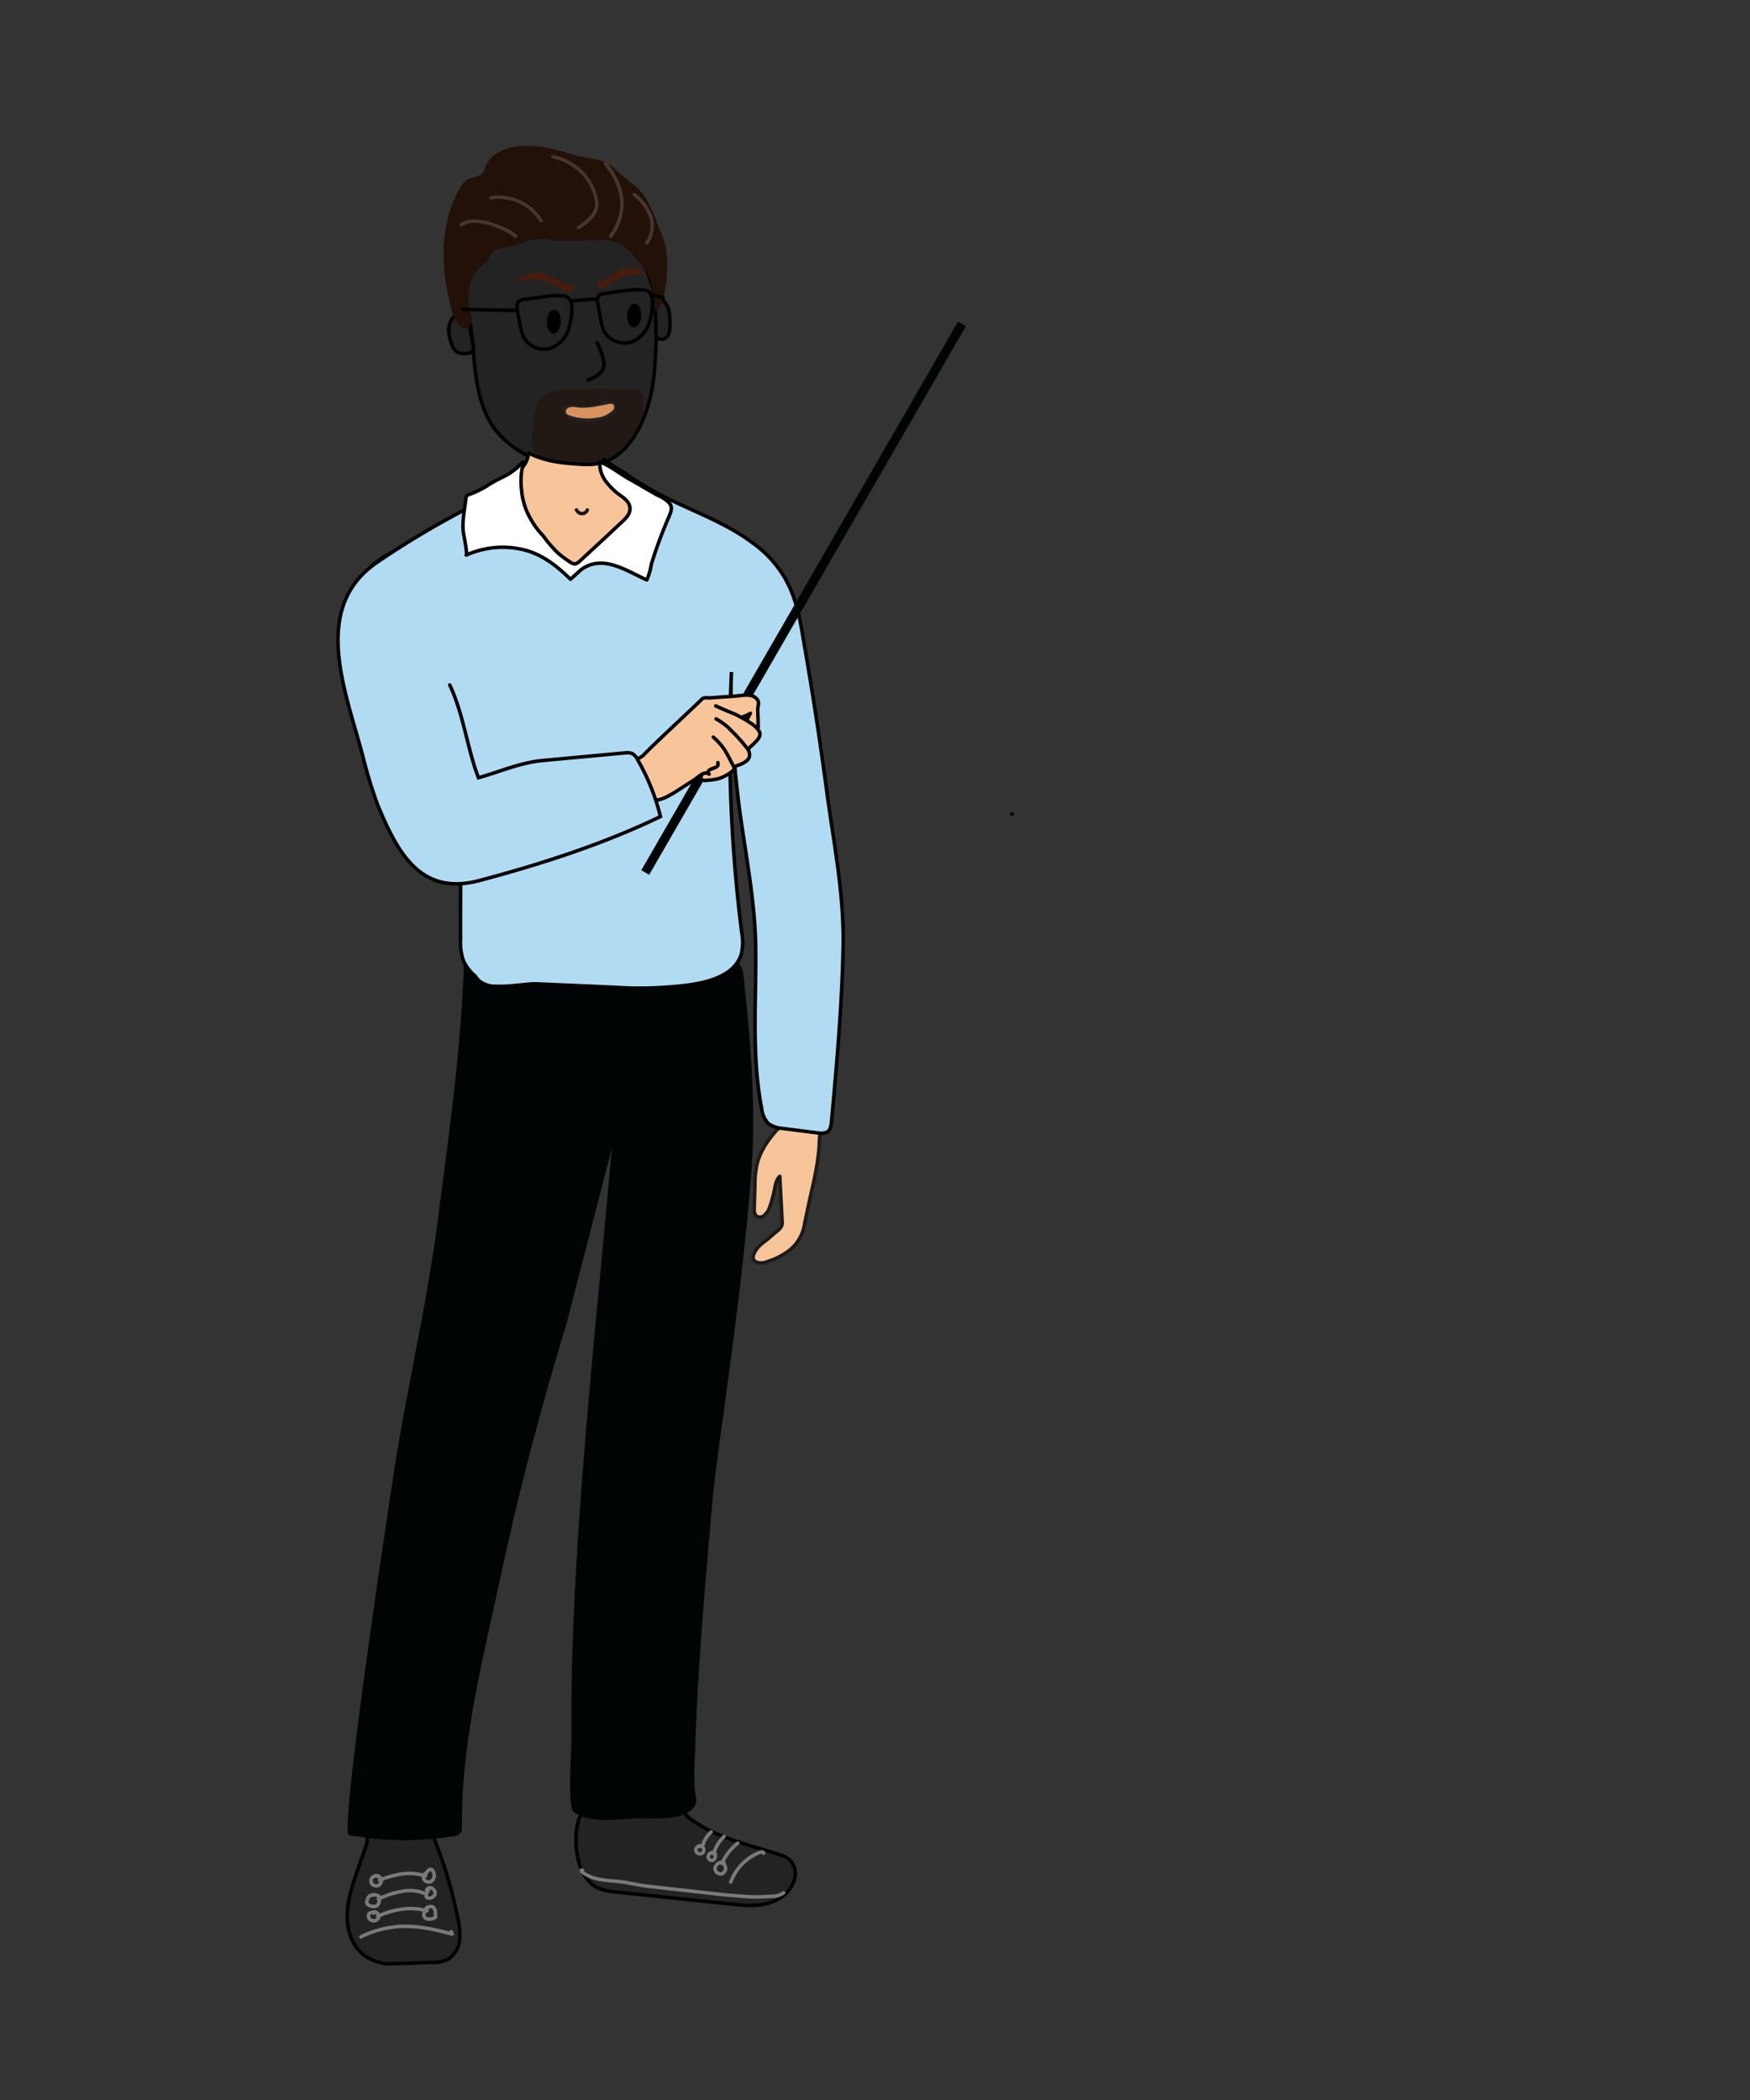 <svg xmlns="http://www.w3.org/2000/svg" preserveAspectRatio="xMidYMin slice" width="500" height="600" viewBox="0 0 500 600">
  <rect x="0" y="0" width="500" height="600" fill="#333333" stroke="none"/>
  <g transform="translate(250,300) scale(1) translate(-250,-300) translate(0,0)">
      <svg id="Layer_1" data-name="Layer 1" xmlns="http://www.w3.org/2000/svg" viewBox="0 0 500 600"><defs><style>.cls-1{fill:#f8c59a}.cls-1,.cls-4,.cls-5{stroke:#000}.cls-1,.cls-5{stroke-linecap:round}.cls-1{stroke-linejoin:round}.cls-4,.cls-5{fill:none;stroke-miterlimit:10}</style></defs><path class="cls-1" d="M171.5 66.9a23.9 23.9 0 00-4.6-.1 187.3 187.3 0 00-19.7 1.8c-5.1.6-11.4 1.9-13.4 7.5a.4.4 0 00-.1.3l-.3.9c-1.1 4.9.1 10.1.9 15l.3 1.6c.4 2.9.6 5.8.8 8.6.6 5.8 1.4 11.9 4.1 17.1 6.8 13.3 30.6 20.1 40.5 6.8 4.4-5.8 6.4-13.4 7-20.6.2-2.9.4-5.9.5-8.8s.1-4.5 0-6.7a36.4 36.4 0 00-3-13.8 21.8 21.8 0 00-3.5-5.4c-2.4-2.7-6-3.9-9.5-4.2z"/><path class="cls-1" d="M130.6 100.6a4.5 4.5 0 01-1.6-2.5 11 11 0 01-.8-4 6.2 6.2 0 011.6-3.8l1-.7a6.9 6.9 0 012.5-.4h.4c.2.1.2.3.2.5a80.5 80.5 0 001.1 8.4c.2 1 .7 1.8-.4 2.5s-3 .5-4 0zm60-4.4a3.4 3.4 0 00.6-1.2 11.3 11.3 0 00.2-3.2 13.2 13.2 0 00-.4-3.4 4.9 4.9 0 00-2.2-3l-.9-.3a1.5 1.5 0 00-.9.2.4.4 0 00-.1.3c.1 1.7.3 3.4.4 5.1s.1 2.6.1 3.9.1 1.8.9 2.2a2.2 2.2 0 002.3-.6z"/><path d="M127.2 66.1c-1.1 7.4-.1 15 1.8 22.4.4 1.6 1.3 3.8 2.6 4.8a1.8 1.8 0 003-1c.5-1.6-.5-3-.6-4.6-.4-3.7 0-8.3 2.9-11a13.4 13.4 0 002.6-2.7c.6-1.1 1.1-2.2 2.4-2.7a37.2 37.2 0 014.8-1.1c2.2-.6 4.3-1.5 6.5-2s3.7.4 5.6.6 4.7-.2 7-.1 5.9-.4 8.8.1a11 11 0 015.7 3.5 32.5 32.5 0 014.4 5.4c1.3 2.2 1.5 4.5 1.9 6.9.1.6.1 4 .8 4.2s2-3.3 2.2-3.9a32 32 0 00.9-6.2c.3-3.9.2-8-1.4-11.6s-3.5-11.2-8.3-14.5c-2.8-1.9-5.2-5.1-8.4-6.4s-5.3-1-7.9-1.8c-4.4-1.3-8.7-2.7-13.3-2.7a16.5 16.5 0 00-8.2 1.5 8.8 8.8 0 00-3.7 3.2c-.8 1-.7 2.3-1.6 3.2s-2.7 1-4 1.6-2.2 2.4-2.9 3.6a37.2 37.2 0 00-3.6 11.3z" fill="#231009"/><path d="M184.8 69.4a8.3 8.3 0 001.1-7.5 13.8 13.8 0 00-4.7-6.3m-6.7 11.9a16.5 16.5 0 002.8-6c1.9-7.6-3.6-13.8-4.3-14.7M165.3 65c2.3-1.5 5.1-3.5 5.2-6.6V58a14.8 14.8 0 00-4.1-8.6 16.3 16.3 0 00-8.4-4.6m-3.4 18.3a14.3 14.3 0 00-14.3-6.6m7 11a13.4 13.4 0 00-2.8-1.8 20.5 20.5 0 00-3.1-1.3 16.5 16.5 0 00-6.9-1.2 6.3 6.3 0 00-2.7 1" stroke="#463630" fill="none" stroke-linejoin="round" stroke-linecap="round"/><ellipse cx="181.2" cy="90.2" rx="3.4" ry="2" transform="rotate(-87.6 181.171 90.164)"/><path class="cls-4" d="M173 83.8c-.7.1-1.6.2-2 .8a2.4 2.4 0 00-.2 2.2l.8 4.3a16.7 16.7 0 00.8 3.2 6.8 6.8 0 008.1 3.4 8.7 8.7 0 005.1-5.9c.7-2.4 1.8-8.1-1-8.8s-8.3.4-11.6.8zm-22.9 1.7a3 3 0 00-2.1.8 3.5 3.5 0 00-.2 2.3l.8 4.2a13.5 13.5 0 00.9 3.3 6.6 6.6 0 008 3.3 8.4 8.4 0 005.1-5.9c.7-2.4 1.8-8-1-8.8s-8.3.5-11.5.8z"/><path class="cls-4" d="M170.4 85.5h-1.7l-5.3.5h-.2"/><path class="cls-5" d="M147.6 88.7l-15.3-.3"/><path class="cls-4" d="M167.6 108.7a10.3 10.3 0 003-1.4l1.1-.9c1.2-1.4.9-3.6.2-5.3a21.7 21.7 0 00-1.5-3.5"/><path class="cls-5" d="M185.9 84l3.6 1.1"/><path d="M154.1 114.4c1.9-2.4 5-2.9 7.9-3.1 5.7-.5 11.4-.2 17.1-.2 1.3.1 3-.1 3.9 1s1.1 4.7.5 6.8a19.9 19.9 0 01-14.3 14c-3.2.8-6.8.4-10.1 0s-5.1-1.1-6.4-3.6-.4-8.1.1-11.8a6.6 6.6 0 011.3-3.1zm7.1 2.2c-.1.2-.2.3-.2.5s.7 1.9 1.4 2.3c3 1.4 6.6 1.2 9.8.5 1.3-.3 3-.9 3.7-2.2a1.9 1.9 0 00.2-1.9c-.6-1.8-3.5-.8-4.7-.5a17.9 17.9 0 01-5.6.7l-2.5-.3a2.9 2.9 0 00-2.1.9z" opacity=".5" fill="#231009"/><ellipse cx="158.2" cy="91.9" rx="3.4" ry="2" transform="rotate(-87.6 158.215 91.87)"/><path d="M161.9 116.9a1.2 1.2 0 00-.2 1 1.3 1.3 0 00.8.7 15.2 15.2 0 008.2.7 7.4 7.4 0 004.2-1.9 1.4 1.4 0 00.4-1.8c-.4-.4-1.2-.2-1.7-.1l-2.6.5a23.1 23.1 0 01-4.6.5c-1.3.1-3.2-.7-4.3.2z" fill="#d8925d"/><path d="M149.4 78.8a6.6 6.6 0 012.8-.9 11.7 11.7 0 017 2 13.6 13.6 0 002.1 1 3.5 3.5 0 001.1.3c.3 0 .7-.2 1 0s.3.2.3.4.1.3 0 .5v.2a6.4 6.4 0 01-.2.7 1.2 1.2 0 01-.5.5h-.2c-.2.1-.4 0-.5 0l-.6-.2-1.1-.4a21.9 21.9 0 00-4.8-2.5l-1.7-.5h-2a7.3 7.3 0 00-3.3.4l-.5.2c-.2 0-.4 0-.4-.2s1.2-1.3 1.5-1.5zm33.8-1.4a5.3 5.3 0 00-2.4-.8 8.9 8.9 0 00-6.1 2.1l-1.8 1.1-1 .4c-.3 0-.6-.2-.9-.1l-.2.4v.8l.3.6a1 1 0 00.4.5h.7l.5-.2.9-.4a16.2 16.2 0 014.1-2.7l1.4-.4a5.5 5.5 0 011.8-.2 5.2 5.2 0 013 .3l.4.2.4-.2c.2-.4-1.2-1.2-1.5-1.4z" fill="#471c0c"/></svg>
      <svg id="Layer_1" data-name="Layer 1" xmlns="http://www.w3.org/2000/svg" viewBox="0 0 500 600"><defs><style>.cls-1{fill:#232323}.cls-1,.cls-5,.cls-7{stroke:#000}.cls-1,.cls-2,.cls-7{stroke-linecap:round;stroke-linejoin:round}.cls-2{fill:none;stroke:#7a7a7a}.cls-7{fill:#f8c59a}.cls-5{fill:#b1dbf2;stroke-miterlimit:10}</style></defs><path class="cls-1" d="M105 526.2l-2.9 8.3c-1.5 4.4-3 8.9-2.9 13.6s2.3 9.5 6.4 11.5 5.8 1.4 8.8 1.4l8.8-.3a9 9 0 004.9-1 7.1 7.1 0 003.2-5.3 19.2 19.2 0 00-.5-6.3 128.4 128.4 0 00-7-23.4c-.6-1.7-1.4-3.3-3.1-3.8a7.5 7.5 0 00-3-.3 33.1 33.1 0 00-7.7.9 9.2 9.2 0 00-3.7 1.4 3 3 0 00-1.3 3.3z"/><path class="cls-2" d="M128.9 551.9l.3.7c-4.8-1.3-9.7-2.4-14.6-2.2a28.9 28.9 0 00-11.5 3m18.5-17.4a15.2 15.2 0 00-6.7-.6 29.9 29.9 0 00-6.5 1.8m13.4 4a11.2 11.2 0 00-7-.8 23.9 23.9 0 00-6.7 2.2m13.8 3.2c-.1-.2.2 0 .1.1a.2.2 0 01-.3 0c-4.6-1.3-9.5-.3-13.8 1.6"/><path class="cls-2" d="M107.2 535.9a1.6 1.6 0 011.7 1 1.6 1.6 0 01-.8 1.8 1.5 1.5 0 01-1.9-.6 1.4 1.4 0 01.1-1.6 1.4 1.4 0 011.5-.4m-1.7 5.4a2.2 2.2 0 011.8.1l.4.2a.7.7 0 01.1.5 2.8 2.8 0 01-.5 2c-.7.7-1.9.4-2.7-.1a.7.7 0 01-.4-.5.9.9 0 01.1-.7 2.2 2.2 0 01.5-1.1 1.2 1.2 0 011.1-.4m-.1 4.9a1.2 1.2 0 011.6.5 1.1 1.1 0 01-.3 1.6c-.2.2-.4.2-.7.3a1.7 1.7 0 01-1.4-.5 1.2 1.2 0 01-.2-1.4 1 1 0 011.4-.3M122 545a2.3 2.3 0 011.6-.2 2 2 0 01.8 1.5v1c0 .2.1.4 0 .5s-.3.2-.5.3a3.9 3.9 0 01-1.5.2 1.2 1.2 0 01-1.2-.8 1.2 1.2 0 010-1 2.7 2.7 0 01.7-1.4h.3m-.3-5.1a1.1 1.1 0 011.2-.6 1.5 1.5 0 011.2 1.7 1.7 1.7 0 01-1.9 1.2.6.6 0 01-.6-.4 1.5 1.5 0 01.1-.9l.5-1.1m-1-4.5c.4-.2.6-.6.8-.8a1 1 0 011-.5c.2 0 .4.3.5.5a2.3 2.3 0 01.3 1.8 1.8 1.8 0 01-1.2 1.3 1.8 1.8 0 01-1.4-.4 1.5 1.5 0 01-.4-1.4c.1-.3.3-.6.6-.5"/><path class="cls-1" d="M223 530a7.7 7.7 0 012.4 1.2 5.4 5.4 0 011.8 4.7c-.4 3.8-3.8 6.7-7.4 7.8s-7.4.7-11.2.3l-32.4-3.4a17.8 17.8 0 01-5.2-1.1c-4.4-2-6.1-7.4-6.4-12.2s.6-9.9 4.4-12.5 5.5-2 8.4-2.3 10.4-2.2 13.7-.5 3.3 5.5 5.8 7.4c7.4 5.7 17.4 7.7 26.1 10.6z"/><path class="cls-2" d="M218.2 529.5c-.1-.5-.8-.4-1.3-.2a14.6 14.6 0 00-8.1 8.4m2-11.1a15.5 15.5 0 00-4.4 5.5c.1.2.4 0 .3-.1m.2-7.3a10.7 10.7 0 00-3 5m-.7-6.3a8.8 8.8 0 00-2.5 4.1c-.1.1.1 0 .1 0m23.1 13.3a5.6 5.6 0 01-3.6 1 51.2 51.2 0 01-6.8.1l-6.3-.5-17.1-1.9-6.1-.7-6.1-1.1c-4-.5-8.5-.3-11.6-2.9a.5.5 0 01-.2-.4c0-.1.3-.2.3 0"/><path class="cls-2" d="M206.6 532.3h.2a3.7 3.7 0 01.5 1.7 1.8 1.8 0 01-1.1 1.4 1.7 1.7 0 01-1.9-1.4 2 2 0 011.6-1.9c.3-.1.7 0 .7.3a.5.5 0 01-.6-.2m-2.2-2.9l.5.2a1.3 1.3 0 01.1.6 1.6 1.6 0 01-.4 1.2 1 1 0 01-1.4-.1 1.1 1.1 0 01.1-1.5 1.4 1.4 0 011.5-.3m-4.3-1.8c0-.2.3-.3.5-.2l.4.4a1.3 1.3 0 01.2 1.3.8.8 0 01-.4.4 1.2 1.2 0 01-1.8-.9 1.3 1.3 0 011.7-1.2"/><path d="M161.8 378.4c-7.2 23.6-13.5 47.5-18.7 71.7s-11.4 48.1-11.1 71.8a3 3 0 01-.3 1.6 3 3 0 01-2.4 1.2 89.1 89.1 0 01-29.6-.4c-2.9-.5 12.1-99.3 13.6-108.5 3.7-22.4 8.9-44.7 11.8-67.3s6.6-47.9 7.4-72.2a2.1 2.1 0 01.3-1.3 2.4 2.4 0 01.8-.6c5.1-2.6 10.2-1.8 15.7-1.8s13-.2 19.5-.1c11.9.2 23.9.7 35.9.7 2.2 0 4.6.1 6.1 1.7s1.6 3.4 1.8 5.3c1.9 18.4 3.5 37 2 55.6-1.6 20.8-4.3 41.5-7.1 62.3-1.3 10-2.9 20.1-3.9 30.2-2.1 24.1-4.3 48.2-5 72.4a93.7 93.7 0 00-.1 10.6c.1 1.8 1 3.4-.2 5-2.9 3.9-11 3.2-15.1 3.2-6 .1-14.1 1.8-19.2-1.7-2-1.4-.7-18.2-.7-21.2-.1-7.9 0-15.8.2-23.7 1.5-48.1 7.1-96.7 11.3-144.8" fill-rule="evenodd" fill="#000405"/><path d="M233.6 331.4a2.2 2.2 0 01-.1.8c-.3 2-.7 4-1.1 5.9-.9 3.8-1.7 7.6-2.5 11.5a12 12 0 01-4.3 7.6 20.3 20.3 0 01-6.2 3.2 4.9 4.9 0 01-2.6.4c-3.4-.6-.6-4.3.8-5.4s2.2-1.7 3.3-2.7 2.6-1.8 2.6-3.3l-.7-13.3c-1.1 1-1.3 2.7-1.6 4.2a34.7 34.7 0 01-1.3 4.6 5.1 5.1 0 01-1.6 2.4 1.7 1.7 0 01-2.5-.2 3.2 3.2 0 01-.3-1.7l.2-6.7a25.9 25.9 0 01.5-5.6c.7-3.6 2.8-6.8 5.2-9.6a4.4 4.4 0 011.6-1.4 5.6 5.6 0 012.2-.3c2.4.1 5 0 7.3.8s1.7 1.3 1.6 3.1a36.6 36.6 0 01-.5 5.7z" stroke="#1a1a1a" fill="#f8c59a" stroke-linecap="round" stroke-linejoin="round"/><path class="cls-5" d="M131.6 268.3a15.3 15.3 0 00.9 6.4 13.1 13.1 0 003.3 4.2 6.4 6.4 0 001.3 1.5 7.4 7.4 0 004.4 1.4h1.6c3.7 0 7.8-.8 10.4-.7l22.6 1a99.9 99.9 0 0013.4 0c7.3-.5 19.8-1.3 22.3-9.5a14.8 14.8 0 00.1-6.3A430.5 430.5 0 01209 192c-.5 11 .4 22.4 1.6 33.5 1.6 14.8 5 29.6 5.3 44.3s-1.3 31.2 1.7 46.8a7.7 7.7 0 001.9 4.4 8 8 0 004 1.4l10.2 1.3a4.2 4.2 0 002.7-.3c.9-.6 1.1-2 1.2-3.2 1.5-16.7 3-33.4 3.3-50.3.2-15-2.7-28.9-4.7-43.9s-4.1-28.6-6.6-42.9c-1-6.3-2.2-12.6-5.5-18.2a32.8 32.8 0 00-9.5-10.1c-9.2-6.8-21.3-10.2-30.8-16.2l-2.7-1.6-2.4-1.8a38.5 38.5 0 01-6-3.9 5 5 0 00.2 2.7 16.9 16.9 0 004.6 6 17.5 17.5 0 012.4 2.3 17.5 17.5 0 002.9 3.2l5.5 5.3c.1.2-4.6 1.8-5 1.9s-3.5-.5-5.3-.2a8.3 8.3 0 00-3.9 2.1c-2.2 1.7-5.2 6.1-8 6.8s-6.6-4-8.3-5.6c-6.1-5.8-10.2-15.5-19.2-12.4s-16.9 8.7-24.9 13.4c-5.2 3-10.5 5.2-9.5 12 .8 5.3 5.3 9.2 8.4 13.4 1.4 2 1.1 4.2 2 6.4 1.3 3.7 3.9 7.2 5.8 10.7 3.2 6.2 6.4 12.5 8.2 19.3 3.9 15 2.8 34.3 3 49.7z"/><path transform="rotate(-60 229.611 170.902)" fill="#000405" d="M139.1 169.6h181v2.6h-181z"/><path class="cls-7" d="M289.2 232.6h-.2m-83.9-14.7c.6 1.9-2.7 1.3-2.8 2.8a.9.9 0 00.3.5c-1.3-1.1-3.1.8-4.1 1.5l-4.5 2.9a31 31 0 01-3.6 2.1 9.7 9.7 0 01-2.2.8c-1.8.1-16.2 10.3-16.2 10.3s-1.3-13.9-4.6-16.4c0 0 14.4-4.4 16.6-6.8s16-15.2 16.5-15.8 1.6-.4 2.2-.4l7.2-.5c1.7-.1 4.4-.8 5.9.4s.7 2.1.7 3.3.1 2.6.1 3.9.2 1.2-.2 1.6l.7 1.2c.3 1.6-1.5 2.9-2.4 3.8s-1 .8-.7 1.7a2.2 2.2 0 01-.7 2.6 7.9 7.9 0 01-2.6 1.3c-.7.3-.9.3-1 1s-2.9 2.4-4.5 2.8a15.5 15.5 0 01-2.9.4c-.5.1-1.4.2-1.8-.2s-.3-1.1.3-1.6h-.1"/><path d="M203.8 210.6a18.3 18.3 0 013.2 3.6c.9 1.4 1.6 2.9 2.4 4.4a2.1 2.1 0 00.4.6m-5.2-13.8a19.4 19.4 0 013.3 2.3l2.4 2.4 1.8 2 1.7 2.1m-9.3-12.5l3.4 1.5a27.1 27.1 0 013 1.3l2.2 1.2 1.7 1.1a10.7 10.7 0 011.6 1.4m-4-3.5a7.2 7.2 0 002-.9l-.8 1.5" fill="none" stroke-linecap="round" stroke-linejoin="round" stroke="#000"/><path class="cls-5" d="M132.9 145.6a246.9 246.9 0 00-25.2 15.1c-19.2 13.1-8.7 37.4-4 55.5a133.3 133.3 0 004.3 14c5.7 13.7 12.3 25.8 28.9 21.4s35.3-10.3 51.8-18.3a61.8 61.8 0 00-6.5-16.2 3.6 3.6 0 00-1.6-1.8 4.1 4.1 0 00-1.9-.2l-23.8 2.2c-6.7.7-12 3.2-18.2 4.9-3.3-8.6-4.2-18-8.2-26.5"/><path class="cls-7" d="M181.7 143.5a19.6 19.6 0 014.2 3.9 5.5 5.5 0 011.2 2.7c.2 1.8-.9 3.4-2.1 4.7a13.9 13.9 0 01-6.3 3.7c-2.1.5-4.3.7-6.5 1.2a21.2 21.2 0 00-7.4 3.6 3.2 3.2 0 01-2.4.9 4.7 4.7 0 01-.9-.6c-2.8-2.2-5.9-5.1-9.2-6.6s-5.9-1-8.3-3.3-5.7-5.8-5.1-9.3a8.5 8.5 0 01.9-2.2c1.7-3 4.5-5.2 7.4-7.1a6.9 6.9 0 003.8-5.7c4.9 2.6 10.5 3 15.9 3.3 1.8 0 3.6.1 5.1-.8-.2 5.3 6 8.8 9.7 11.6z"/><path d="M167.8 145.7a1.6 1.6 0 01-2.6.6c-.2-.1-.3-.4-.5-.6" stroke="#1a1a1a" fill="none" stroke-linecap="round" stroke-linejoin="round"/><path d="M180 145.5c-.1 1.6-1.3 2.7-2.6 3.9l-4.8 4.5-6.6 6.1c-1.4 1.3-1.8 1.5-3.4.4a28.5 28.5 0 01-3.3-2.5 37.2 37.2 0 01-4.1-4.8 23.2 23.2 0 01-3.9-5.4 19.5 19.5 0 01-2.3-7.9 20.5 20.5 0 01.6-7.8c-.6.2-1.3 1.1-1.8 1.6a24.8 24.8 0 01-2.6 1.9c-1.8 1-3.7 1.8-5.4 2.9a26.2 26.2 0 01-5.8 2.9 1.5 1.5 0 00-.7.5 1.9 1.9 0 00-.2.7c-.4 3.5-1.2 6.9-.6 10.3.1.5 1.1 5.6.7 5.8a25.5 25.5 0 0116.1-1.6c5.6 1.3 9.8 4.7 13.7 8.5l3.1-2.8c6.2-4.4 12.9.4 18.7 3a17.8 17.8 0 001.3-4.5 128.4 128.4 0 015-13.5c.7-1.7 1.3-3-.3-4.4s-2.7-1.6-4-2.4l-7.8-4.5c-2.5-1.5-4.8-3.3-7.5-4.4-.4 1.8.5 4 1.5 5.4a19.2 19.2 0 004.6 4.4c1.3 1 2.4 1.9 2.4 3.7z" fill="#fff" stroke-linecap="round" stroke-linejoin="round" stroke="#000"/></svg>
  </g>
</svg>